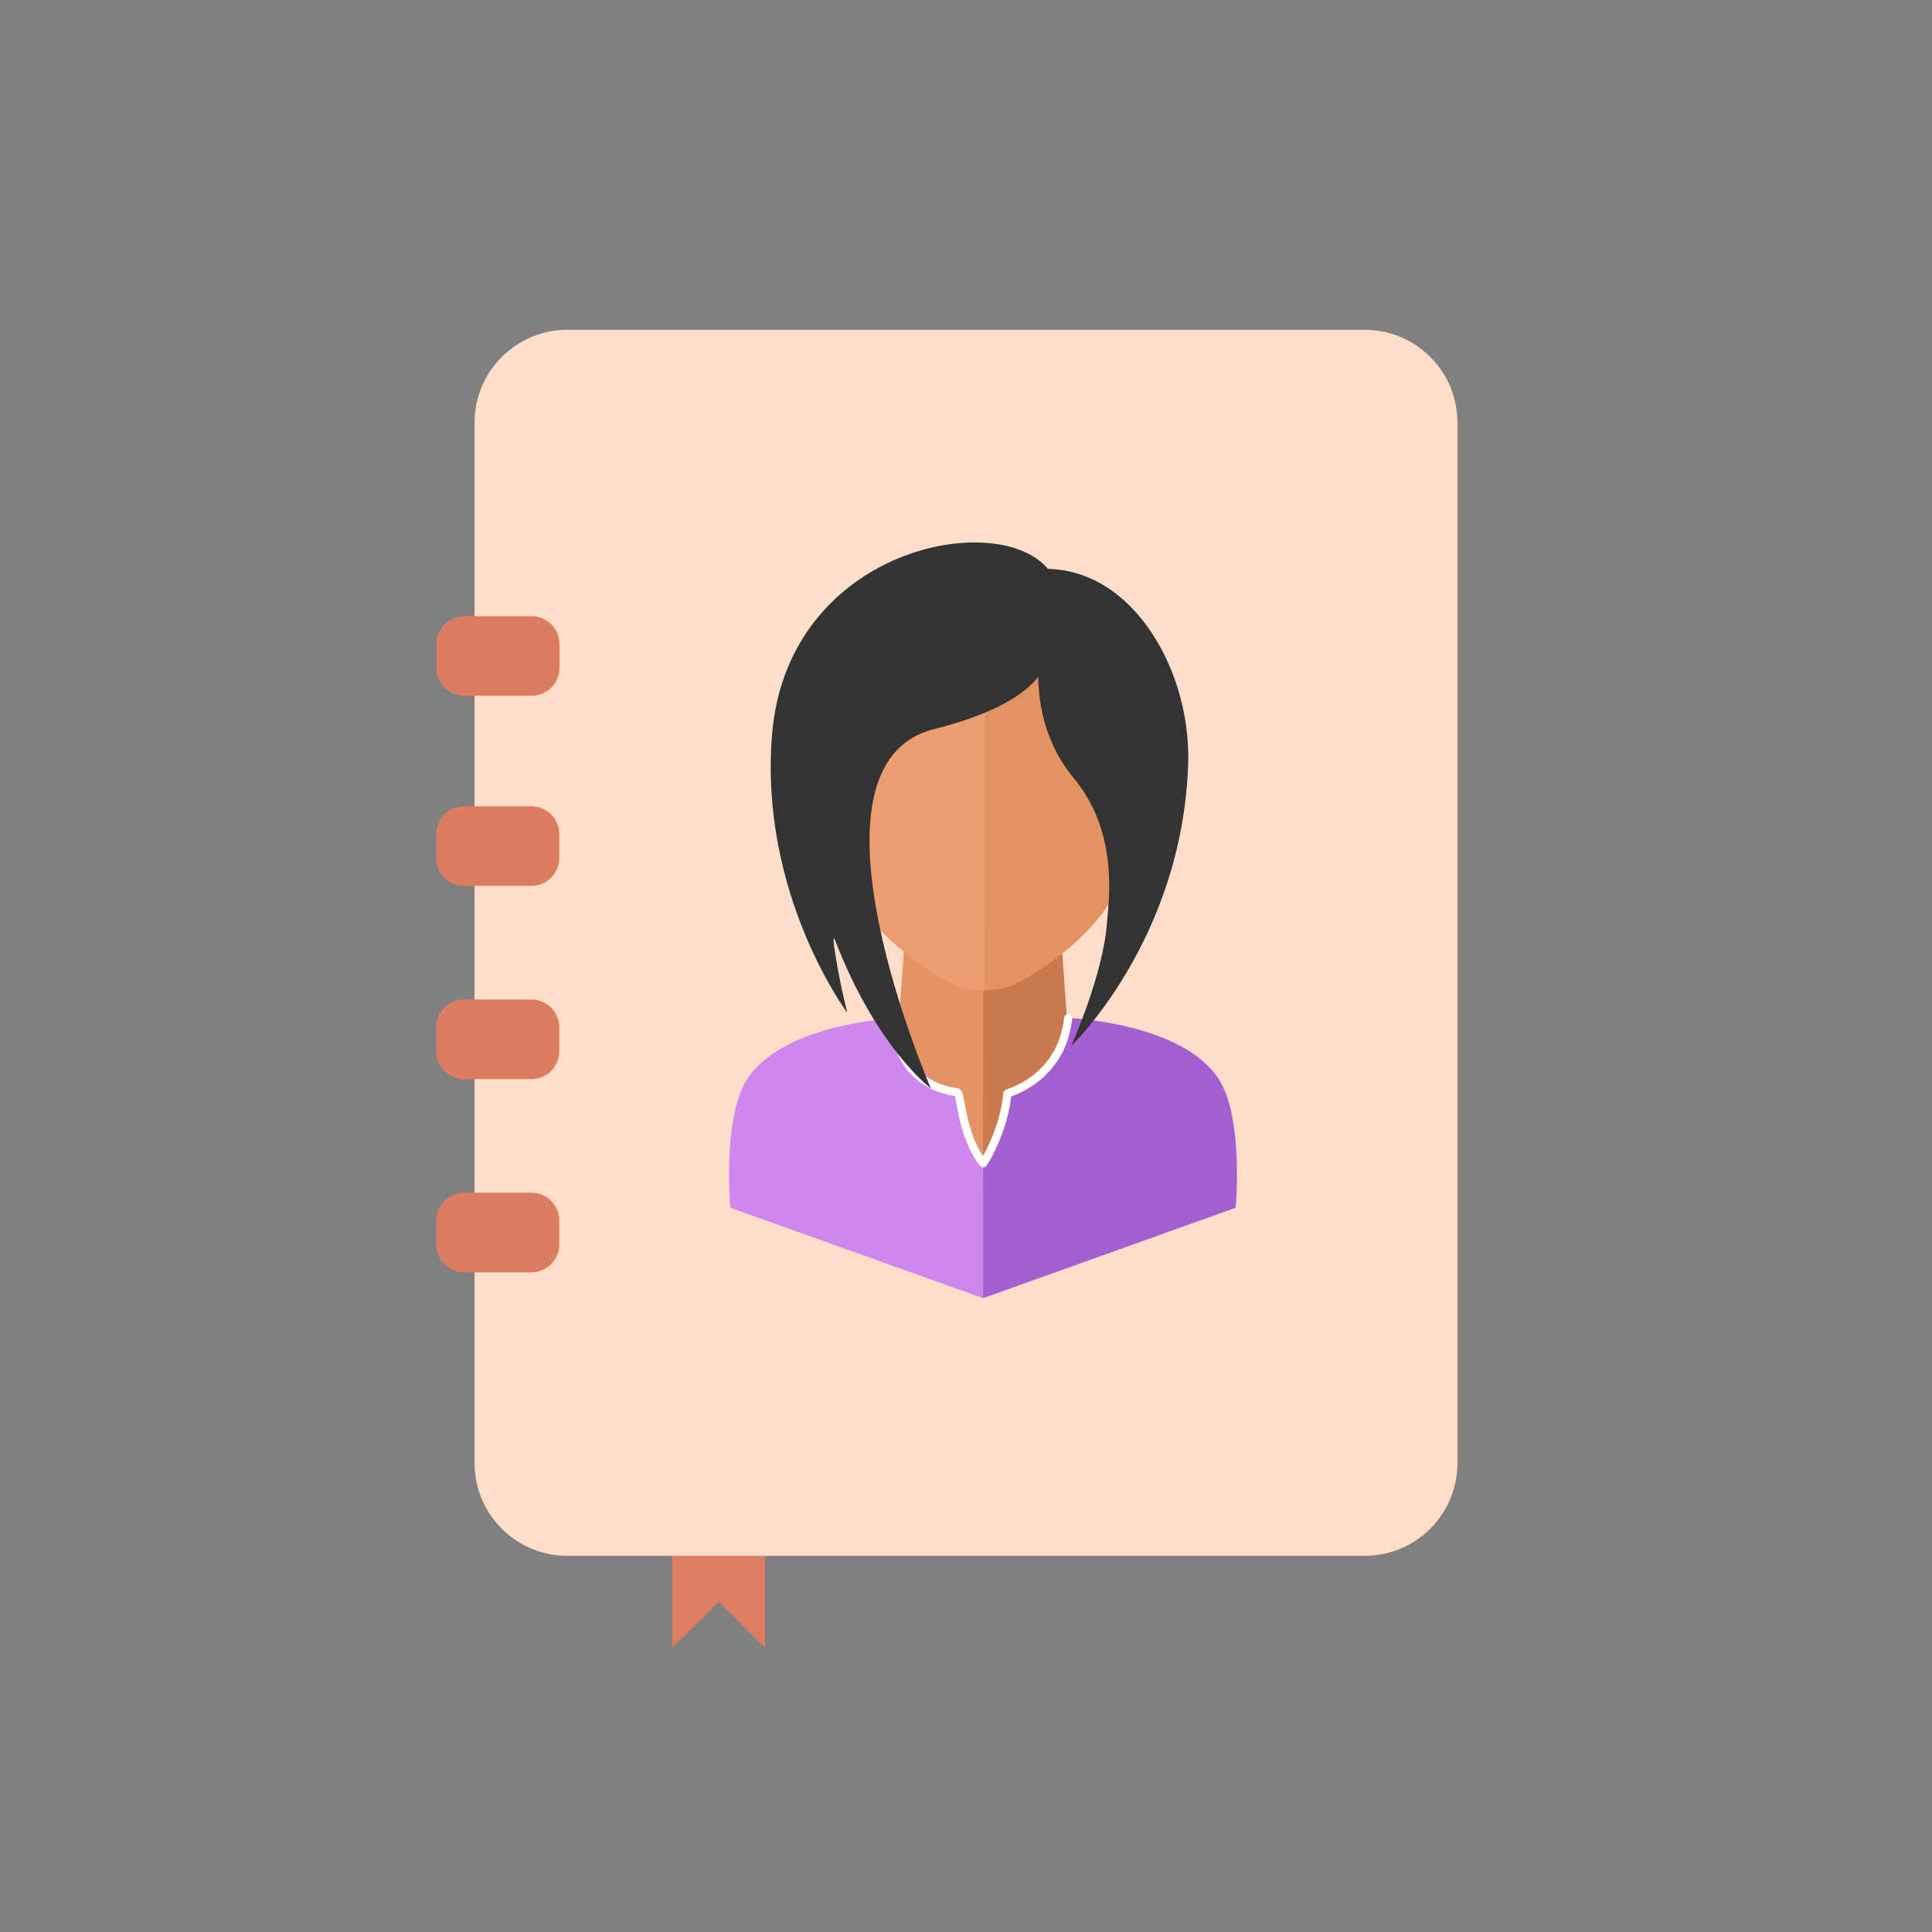 <svg xmlns="http://www.w3.org/2000/svg" width="124" height="124" viewBox="0 0 1000 1000" ><rect x="0" y="0" width="1000" height="1000" fill="#808080" stroke="none"/><defs><clipPath id="a"><path d="M0 0h1000v1000H0z"/></clipPath><clipPath id="b"><path d="M0 0h1000v1000H0z"/></clipPath><clipPath id="c"><path d="M0 0h1000v1000H0z"/></clipPath><clipPath id="d"><path d="M0 0h1000v1000H0z"/></clipPath><clipPath id="e"><path d="M0 0h1000v1000H0z"/></clipPath></defs><g clip-path="url(#a)"><path fill="#DF7D60" d="m-118-396-24 42.071L-166-396v118h48v-118z" transform="matrix(-1 0 0 -.56 230 631.04)" /><path fill="#FFDEC9" d="M254.372-269.304v538.608c0 26.491-21.51 48-48 48h-412.744c-26.49 0-48-21.509-48-48v-538.608c0-26.491 21.51-48 48-48h412.744c26.49 0 48 21.509 48 48z" transform="translate(500 488)" /><path fill="#DE7C5F" d="M44.218-8.601V8.6c0 11.038-8.962 20-20 20h-48.436c-11.038 0-20-8.962-20-20V-8.6c0-11.038 8.962-20 20-20h48.436c11.038 0 20 8.962 20 20z" transform="matrix(.72 0 0 .72 257.749 339.535)" /><path fill="#DE7C5F" d="M44.218-8.601V8.6c0 11.038-8.962 20-20 20h-48.436c-11.038 0-20-8.962-20-20V-8.6c0-11.038 8.962-20 20-20h48.436c11.038 0 20 8.962 20 20z" transform="matrix(.72 0 0 .72 257.63 437.935)" /><path fill="#DE7C5F" d="M44.218-8.601V8.6c0 11.038-8.962 20-20 20h-48.436c-11.038 0-20-8.962-20-20V-8.6c0-11.038 8.962-20 20-20h48.436c11.038 0 20 8.962 20 20z" transform="matrix(.72 0 0 .72 257.63 537.935)" /><path fill="#DE7C5F" d="M44.218-8.601V8.6c0 11.038-8.962 20-20 20h-48.436c-11.038 0-20-8.962-20-20V-8.6c0-11.038 8.962-20 20-20h48.436c11.038 0 20 8.962 20 20z" transform="matrix(.72 0 0 .72 257.63 637.935)" /><g clip-path="url(#b)" transform="matrix(.6 0 0 .6 210 183.533)" ><path fill="#C97B4D" d="M84.5 14.5-2.625 54-2 192l107.5-37-21-140.5z" transform="matrix(.72 0 0 1.49 499.44 410.388)" /><path fill="#E59362" d="M84.5 14.5-2.625 54-2 192l107.5-37-21-140.5z" transform="matrix(-.72 0 0 1.49 496.56 410.388)" /><g ><path fill="#E39262" d="M498.45 548.426s13.766.919 27.871-5.564C545.601 534 590.06 503 607.125 472.41c19.462-34.887 19.987-98.548 25.028-138.763C644.143 238 588.32 190.59 497.731 190.59"/><path fill="#E39262" d="M639.908 340.952c9.005 2.032 13.493 18.577 10.016 36.925-3.478 18.347-13.613 31.594-22.619 29.563-9.005-2.031-13.493-18.577-10.015-36.925 3.478-18.347 13.613-31.594 22.618-29.563z"/></g><g ><path fill="#EB9E71" d="M499.495 548.426s-13.767.919-27.872-5.564C452.343 534 407.884 503 390.819 472.41c-19.463-34.887-19.987-98.548-25.028-138.763C353.8 238 409.625 190.59 500.213 190.59"/><path fill="#EB9E71" d="M358.036 340.952c-9.005 2.032-13.493 18.577-10.016 36.925 3.478 18.347 13.613 31.594 22.619 29.563 9.005-2.031 13.493-18.577 10.015-36.925-3.478-18.347-13.613-31.594-22.618-29.563z"/></g><path fill="#A65FD0" d="M71.125 112.25S68.75 163.5 17.75 177.5c0 15.012-19.73 60.25-19.73 60.25L-1.938 354 216 276s6.919-76.26-14-110c-31-50-130.875-53.75-130.875-53.75z" transform="translate(500 460)" /><path fill="#CF87ED" d="M71.125 112.25S57.5 172.5 16.5 177.5c0 17.61-18.554 60.125-18.554 60.125L-2.062 354 216 276s6.919-76.26-14-110c-31-50-130.875-53.75-130.875-53.75z" transform="matrix(-1 0 0 1 496 460)" /><path stroke-linecap="round" stroke-linejoin="round" stroke="#FFF" stroke-width="7" d="M-78.5 74.5s-1.5 54 54.5 62c3.5 3.5 3.062 36.125 22.062 61.125.5.5 18.438-29.125 20.938-60.125-.5-.5 46.5-11.5 52.5-65" fill="none" transform="translate(500 500)" /><g ><path fill="#333" d="M531 187c-88 18 16 69 16 69s-11 61 29 109 30.137 107.45 29 124.5c-3 45-31 107-31 107S670 505 675 353c2.834-86.163-56-184-144-166z"/><path fill="#333" d="M561 197c-25-69-231-41-245 131-11.238 138.064 64.981 239.839 64.981 239.839s-4.231-16.589-6.754-30c-5.835-31.023-6.325-39.138-3.413-31.609C406.5 598.5 453 633 453 633s-121-279 3-310 98-84 98-84 31.621 25.954 7-42z"/></g></g></g></svg>